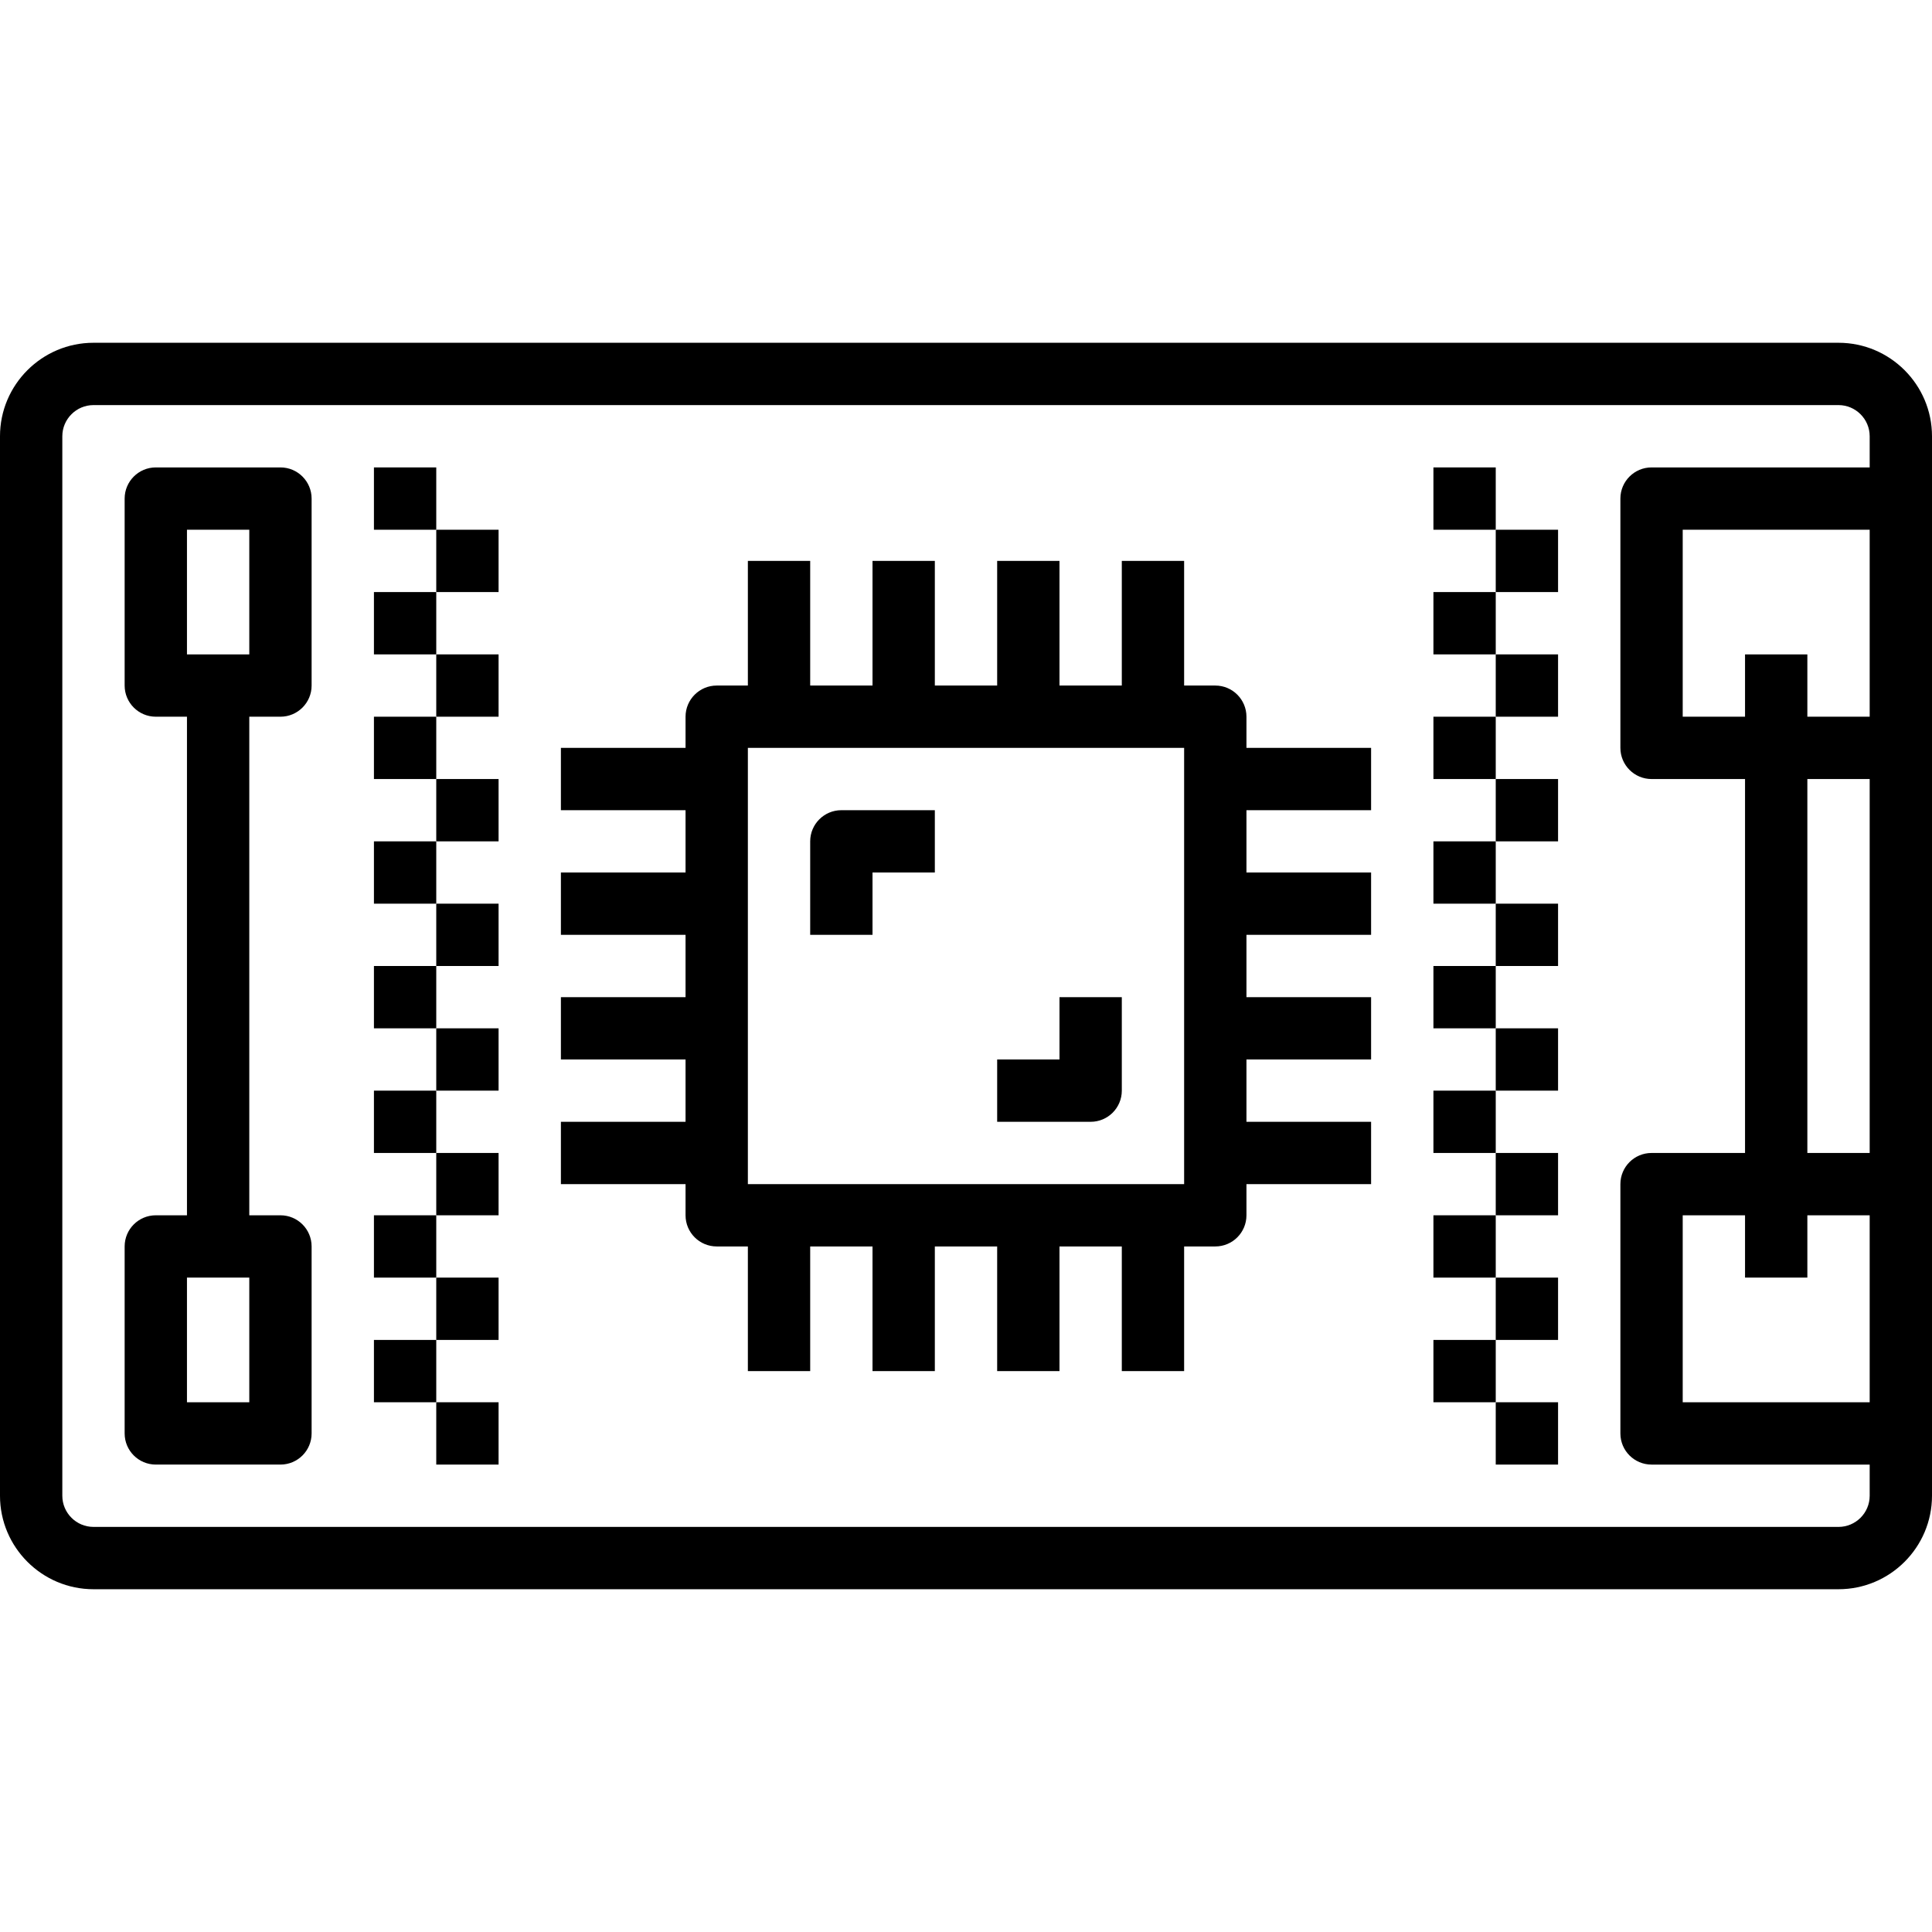 <svg height="496pt" viewBox="0 -88 496 496" width="496pt" xmlns="http://www.w3.org/2000/svg"><path d="m472 0h-448c-13.23 0-24 10.77-24 24v272c0 13.23 10.77 24 24 24h448c13.23 0 24-10.77 24-24v-272c0-13.23-10.77-24-24-24zm8 272h-48v-48h16v16h16v-16h16zm-16-64v-96h16v96zm-16-128v16h-16v-48h48v48h-16v-16zm24 224h-448c-4.406 0-8-3.586-8-8v-272c0-4.406 3.594-8 8-8h448c4.406 0 8 3.594 8 8v8h-56c-4.414 0-8 3.586-8 8v64c0 4.414 3.586 8 8 8h24v96h-24c-4.414 0-8 3.574-8 8v64c0 4.426 3.586 8 8 8h56v8c0 4.414-3.594 8-8 8zm0 0"/><path d="m320 96c0-4.414-3.586-8-8-8h-8v-32h-16v32h-16v-32h-16v32h-16v-32h-16v32h-16v-32h-16v32h-8c-4.414 0-8 3.586-8 8v8h-32v16h32v16h-32v16h32v16h-32v16h32v16h-32v16h32v8c0 4.426 3.586 8 8 8h8v32h16v-32h16v32h16v-32h16v32h16v-32h16v32h16v-32h8c4.414 0 8-3.574 8-8v-8h32v-16h-32v-16h32v-16h-32v-16h32v-16h-32v-16h32v-16h-32zm-16 120h-112v-112h112zm0 0"/><path d="m224 136h16v-16h-24c-4.414 0-8 3.586-8 8v24h16zm0 0"/><path d="m288 192v-24h-16v16h-16v16h24c4.414 0 8-3.574 8-8zm0 0"/><path d="m72 32h-32c-4.414 0-8 3.586-8 8v48c0 4.414 3.586 8 8 8h8v128h-8c-4.414 0-8 3.574-8 8v48c0 4.426 3.586 8 8 8h32c4.414 0 8-3.574 8-8v-48c0-4.426-3.586-8-8-8h-8v-128h8c4.414 0 8-3.586 8-8v-48c0-4.414-3.586-8-8-8zm-8 240h-16v-32h16zm0-192h-16v-32h16zm0 0"/><path d="m96 32h16v16h-16zm0 0"/><path d="m112 48h16v16h-16zm0 0"/><path d="m96 64h16v16h-16zm0 0"/><path d="m112 80h16v16h-16zm0 0"/><path d="m96 96h16v16h-16zm0 0"/><path d="m112 112h16v16h-16zm0 0"/><path d="m96 128h16v16h-16zm0 0"/><path d="m112 144h16v16h-16zm0 0"/><path d="m96 160h16v16h-16zm0 0"/><path d="m112 176h16v16h-16zm0 0"/><path d="m96 192h16v16h-16zm0 0"/><path d="m112 208h16v16h-16zm0 0"/><path d="m96 224h16v16h-16zm0 0"/><path d="m112 240h16v16h-16zm0 0"/><path d="m96 256h16v16h-16zm0 0"/><path d="m112 272h16v16h-16zm0 0"/><path d="m368 32h16v16h-16zm0 0"/><path d="m384 48h16v16h-16zm0 0"/><path d="m368 64h16v16h-16zm0 0"/><path d="m384 80h16v16h-16zm0 0"/><path d="m368 96h16v16h-16zm0 0"/><path d="m384 112h16v16h-16zm0 0"/><path d="m368 128h16v16h-16zm0 0"/><path d="m384 144h16v16h-16zm0 0"/><path d="m368 160h16v16h-16zm0 0"/><path d="m384 176h16v16h-16zm0 0"/><path d="m368 192h16v16h-16zm0 0"/><path d="m384 208h16v16h-16zm0 0"/><path d="m368 224h16v16h-16zm0 0"/><path d="m384 240h16v16h-16zm0 0"/><path d="m368 256h16v16h-16zm0 0"/><path d="m384 272h16v16h-16zm0 0"/></svg>